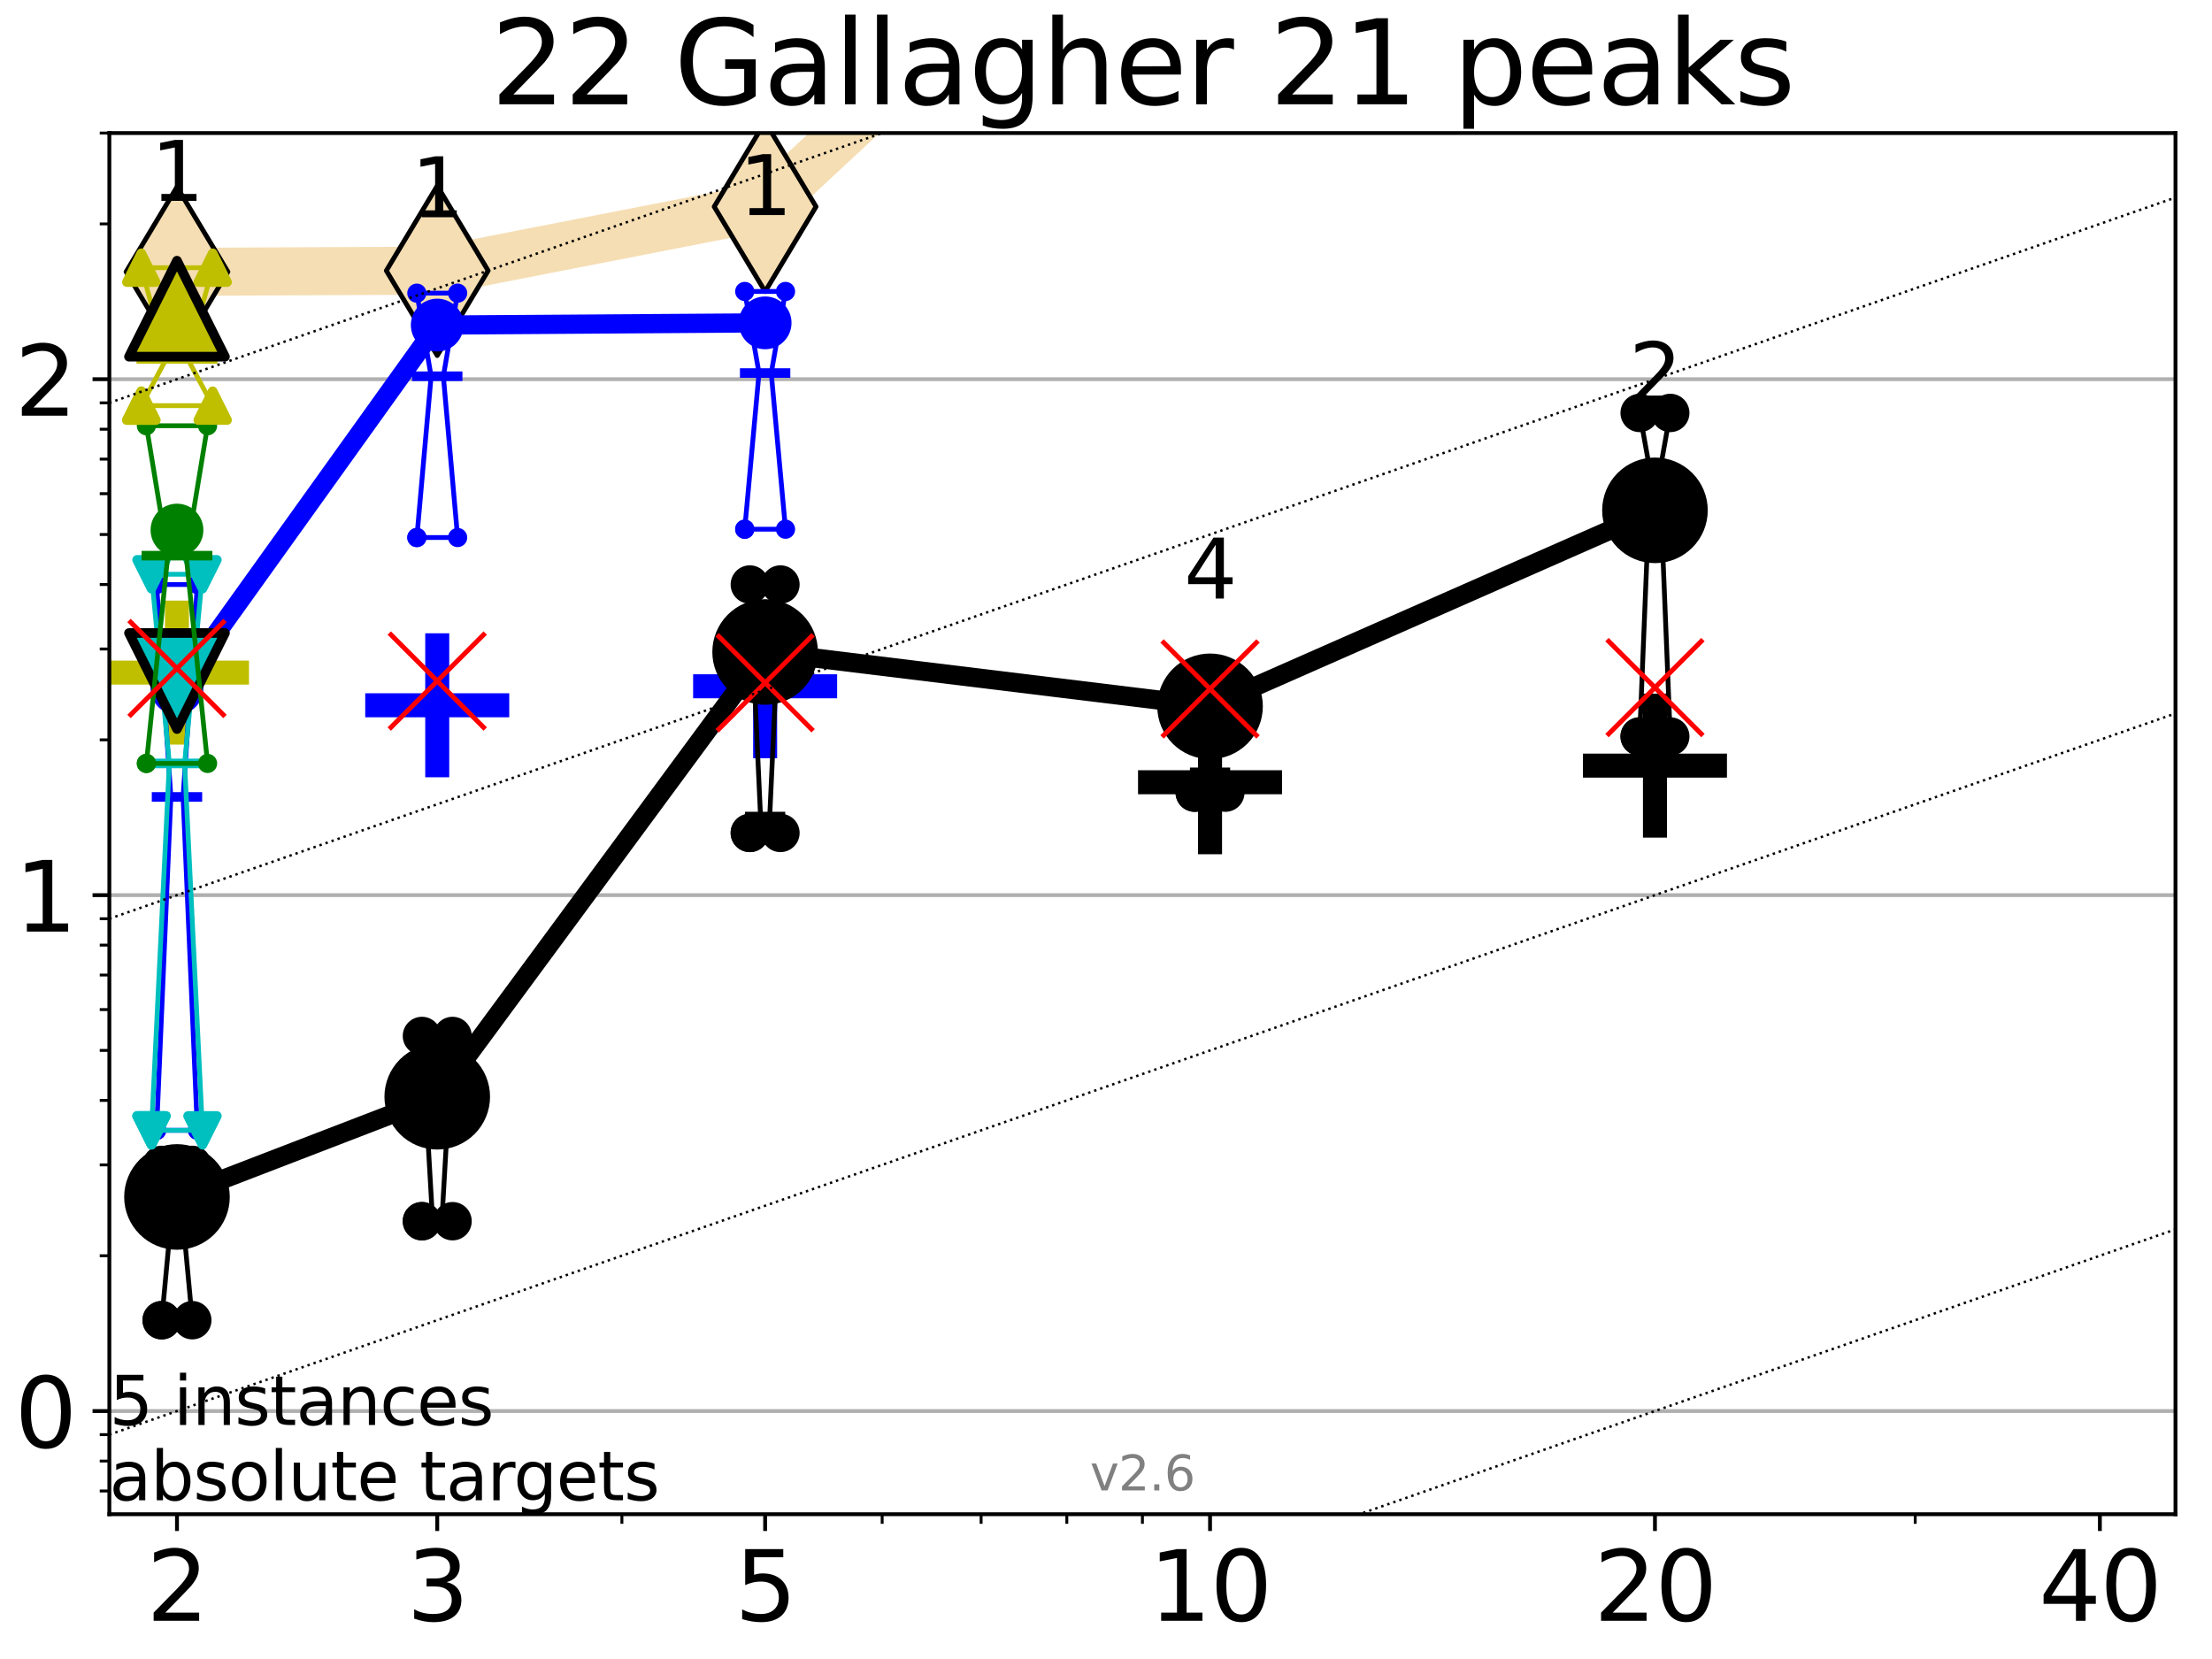 <?xml version="1.0" encoding="utf-8" standalone="no"?>
<!DOCTYPE svg PUBLIC "-//W3C//DTD SVG 1.1//EN"
  "http://www.w3.org/Graphics/SVG/1.1/DTD/svg11.dtd">
<svg xmlns:xlink="http://www.w3.org/1999/xlink" width="460.8pt" height="345.6pt" viewBox="0 0 460.8 345.6" xmlns="http://www.w3.org/2000/svg" version="1.1">
 <defs>
  <style type="text/css">*{stroke-linejoin: round; stroke-linecap: butt}</style>
 </defs>
 <g id="figure_1">
  <g id="patch_1">
   <path d="M 0 345.6 
L 460.8 345.6 
L 460.8 0 
L 0 0 
z
" style="fill: #ffffff"/>
  </g>
  <g id="axes_1">
   <g id="patch_2">
    <path d="M 22.78 315.44 
L 453.192 315.44 
L 453.192 27.72 
L 22.78 27.72 
z
" style="fill: #ffffff"/>
   </g>
   <g id="line2d_1">
    <path d="M 36.868 56.625 
L 91.085 56.385 
L 159.39 43.053 
L 206.72 -1 
" clip-path="url(#p453ae9f4a2)" style="fill: none; stroke: #f5deb3; stroke-width: 10; stroke-linecap: square"/>
    <defs>
     <path id="m32e74ed43b" d="M -0 17.678 
L 10.607 0 
L 0 -17.678 
L -10.607 -0 
z
" style="stroke: #000000; stroke-linejoin: miter"/>
    </defs>
    <g clip-path="url(#p453ae9f4a2)">
     <use xlink:href="#m32e74ed43b" x="36.868" y="56.625" style="fill: #f5deb3; stroke: #000000; stroke-linejoin: miter"/>
     <use xlink:href="#m32e74ed43b" x="91.085" y="56.385" style="fill: #f5deb3; stroke: #000000; stroke-linejoin: miter"/>
     <use xlink:href="#m32e74ed43b" x="159.39" y="43.053" style="fill: #f5deb3; stroke: #000000; stroke-linejoin: miter"/>
     <use xlink:href="#m32e74ed43b" x="206.72" y="-1" style="fill: #f5deb3; stroke: #000000; stroke-linejoin: miter"/>
    </g>
   </g>
   <g id="line2d_2">
    <defs>
     <path id="mc34b60b9a9" d="M -15 0 
L 15 0 
M 0 15 
L 0 -15 
" style="stroke: #0000ff; stroke-width: 5"/>
    </defs>
    <g clip-path="url(#p453ae9f4a2)">
     <use xlink:href="#mc34b60b9a9" x="159.39" y="142.963" style="fill: #0000ff; stroke: #0000ff; stroke-width: 5"/>
    </g>
   </g>
   <g id="line2d_3">
    <defs>
     <path id="mfd5e2cf601" d="M -15 0 
L 15 0 
M 0 15 
L 0 -15 
" style="stroke: #000000; stroke-width: 5"/>
    </defs>
    <g clip-path="url(#p453ae9f4a2)">
     <use xlink:href="#mfd5e2cf601" x="252.074" y="162.957" style="stroke: #000000; stroke-width: 5"/>
    </g>
   </g>
   <g id="line2d_4">
    <g clip-path="url(#p453ae9f4a2)">
     <use xlink:href="#mfd5e2cf601" x="344.758" y="159.493" style="stroke: #000000; stroke-width: 5"/>
    </g>
   </g>
   <g id="line2d_5">
    <defs>
     <path id="mee0a5b0c23" d="M -15 0 
L 15 0 
M 0 15 
L 0 -15 
" style="stroke: #bfbf00; stroke-width: 5"/>
    </defs>
    <g clip-path="url(#p453ae9f4a2)">
     <use xlink:href="#mee0a5b0c23" x="36.868" y="140.111" style="fill: #bfbf00; stroke: #bfbf00; stroke-width: 5"/>
    </g>
   </g>
   <g id="line2d_6">
    <g clip-path="url(#p453ae9f4a2)">
     <use xlink:href="#mc34b60b9a9" x="91.085" y="146.924" style="fill: #0000ff; stroke: #0000ff; stroke-width: 5"/>
    </g>
   </g>
   <g id="matplotlib.axis_1">
    <g id="xtick_1">
     <g id="line2d_7">
      <defs>
       <path id="m825c5413c7" d="M 0 0 
L 0 3.5 
" style="stroke: #000000; stroke-width: 0.8"/>
      </defs>
      <g>
       <use xlink:href="#m825c5413c7" x="36.868" y="315.44" style="stroke: #000000; stroke-width: 0.8"/>
      </g>
     </g>
     <g id="text_1">
      <!-- 2 -->
      <g transform="translate(30.506 337.637)scale(0.2 -0.2)">
       <defs>
        <path id="DejaVuSans-32" d="M 1228 531 
L 3431 531 
L 3431 0 
L 469 0 
L 469 531 
Q 828 903 1448 1529 
Q 2069 2156 2228 2338 
Q 2531 2678 2651 2914 
Q 2772 3150 2772 3378 
Q 2772 3750 2511 3984 
Q 2250 4219 1831 4219 
Q 1534 4219 1204 4116 
Q 875 4013 500 3803 
L 500 4441 
Q 881 4594 1212 4672 
Q 1544 4750 1819 4750 
Q 2544 4750 2975 4387 
Q 3406 4025 3406 3419 
Q 3406 3131 3298 2873 
Q 3191 2616 2906 2266 
Q 2828 2175 2409 1742 
Q 1991 1309 1228 531 
z
" transform="scale(0.016)"/>
       </defs>
       <use xlink:href="#DejaVuSans-32"/>
      </g>
     </g>
    </g>
    <g id="xtick_2">
     <g id="line2d_8">
      <g>
       <use xlink:href="#m825c5413c7" x="91.085" y="315.44" style="stroke: #000000; stroke-width: 0.8"/>
      </g>
     </g>
     <g id="text_2">
      <!-- 3 -->
      <g transform="translate(84.723 337.637)scale(0.2 -0.2)">
       <defs>
        <path id="DejaVuSans-33" d="M 2597 2516 
Q 3050 2419 3304 2112 
Q 3559 1806 3559 1356 
Q 3559 666 3084 287 
Q 2609 -91 1734 -91 
Q 1441 -91 1130 -33 
Q 819 25 488 141 
L 488 750 
Q 750 597 1062 519 
Q 1375 441 1716 441 
Q 2309 441 2620 675 
Q 2931 909 2931 1356 
Q 2931 1769 2642 2001 
Q 2353 2234 1838 2234 
L 1294 2234 
L 1294 2753 
L 1863 2753 
Q 2328 2753 2575 2939 
Q 2822 3125 2822 3475 
Q 2822 3834 2567 4026 
Q 2313 4219 1838 4219 
Q 1578 4219 1281 4162 
Q 984 4106 628 3988 
L 628 4550 
Q 988 4650 1302 4700 
Q 1616 4750 1894 4750 
Q 2613 4750 3031 4423 
Q 3450 4097 3450 3541 
Q 3450 3153 3228 2886 
Q 3006 2619 2597 2516 
z
" transform="scale(0.016)"/>
       </defs>
       <use xlink:href="#DejaVuSans-33"/>
      </g>
     </g>
    </g>
    <g id="xtick_3">
     <g id="line2d_9">
      <g>
       <use xlink:href="#m825c5413c7" x="159.39" y="315.44" style="stroke: #000000; stroke-width: 0.8"/>
      </g>
     </g>
     <g id="text_3">
      <!-- 5 -->
      <g transform="translate(153.028 337.637)scale(0.2 -0.2)">
       <defs>
        <path id="DejaVuSans-35" d="M 691 4666 
L 3169 4666 
L 3169 4134 
L 1269 4134 
L 1269 2991 
Q 1406 3038 1543 3061 
Q 1681 3084 1819 3084 
Q 2600 3084 3056 2656 
Q 3513 2228 3513 1497 
Q 3513 744 3044 326 
Q 2575 -91 1722 -91 
Q 1428 -91 1123 -41 
Q 819 9 494 109 
L 494 744 
Q 775 591 1075 516 
Q 1375 441 1709 441 
Q 2250 441 2565 725 
Q 2881 1009 2881 1497 
Q 2881 1984 2565 2268 
Q 2250 2553 1709 2553 
Q 1456 2553 1204 2497 
Q 953 2441 691 2322 
L 691 4666 
z
" transform="scale(0.016)"/>
       </defs>
       <use xlink:href="#DejaVuSans-35"/>
      </g>
     </g>
    </g>
    <g id="xtick_4">
     <g id="line2d_10">
      <g>
       <use xlink:href="#m825c5413c7" x="252.074" y="315.44" style="stroke: #000000; stroke-width: 0.8"/>
      </g>
     </g>
     <g id="text_4">
      <!-- 10 -->
      <g transform="translate(239.349 337.637)scale(0.2 -0.2)">
       <defs>
        <path id="DejaVuSans-31" d="M 794 531 
L 1825 531 
L 1825 4091 
L 703 3866 
L 703 4441 
L 1819 4666 
L 2450 4666 
L 2450 531 
L 3481 531 
L 3481 0 
L 794 0 
L 794 531 
z
" transform="scale(0.016)"/>
        <path id="DejaVuSans-30" d="M 2034 4250 
Q 1547 4250 1301 3770 
Q 1056 3291 1056 2328 
Q 1056 1369 1301 889 
Q 1547 409 2034 409 
Q 2525 409 2770 889 
Q 3016 1369 3016 2328 
Q 3016 3291 2770 3770 
Q 2525 4250 2034 4250 
z
M 2034 4750 
Q 2819 4750 3233 4129 
Q 3647 3509 3647 2328 
Q 3647 1150 3233 529 
Q 2819 -91 2034 -91 
Q 1250 -91 836 529 
Q 422 1150 422 2328 
Q 422 3509 836 4129 
Q 1250 4750 2034 4750 
z
" transform="scale(0.016)"/>
       </defs>
       <use xlink:href="#DejaVuSans-31"/>
       <use xlink:href="#DejaVuSans-30" x="63.623"/>
      </g>
     </g>
    </g>
    <g id="xtick_5">
     <g id="line2d_11">
      <g>
       <use xlink:href="#m825c5413c7" x="344.758" y="315.44" style="stroke: #000000; stroke-width: 0.8"/>
      </g>
     </g>
     <g id="text_5">
      <!-- 20 -->
      <g transform="translate(332.033 337.637)scale(0.2 -0.2)">
       <use xlink:href="#DejaVuSans-32"/>
       <use xlink:href="#DejaVuSans-30" x="63.623"/>
      </g>
     </g>
    </g>
    <g id="xtick_6">
     <g id="line2d_12">
      <g>
       <use xlink:href="#m825c5413c7" x="437.443" y="315.44" style="stroke: #000000; stroke-width: 0.8"/>
      </g>
     </g>
     <g id="text_6">
      <!-- 40 -->
      <g transform="translate(424.718 337.637)scale(0.2 -0.2)">
       <defs>
        <path id="DejaVuSans-34" d="M 2419 4116 
L 825 1625 
L 2419 1625 
L 2419 4116 
z
M 2253 4666 
L 3047 4666 
L 3047 1625 
L 3713 1625 
L 3713 1100 
L 3047 1100 
L 3047 0 
L 2419 0 
L 2419 1100 
L 313 1100 
L 313 1709 
L 2253 4666 
z
" transform="scale(0.016)"/>
       </defs>
       <use xlink:href="#DejaVuSans-34"/>
       <use xlink:href="#DejaVuSans-30" x="63.623"/>
      </g>
     </g>
    </g>
    <g id="xtick_7">
     <g id="line2d_13">
      <defs>
       <path id="mfbdf800068" d="M 0 0 
L 0 2 
" style="stroke: #000000; stroke-width: 0.6"/>
      </defs>
      <g>
       <use xlink:href="#mfbdf800068" x="129.552" y="315.44" style="stroke: #000000; stroke-width: 0.6"/>
      </g>
     </g>
    </g>
    <g id="xtick_8">
     <g id="line2d_14">
      <g>
       <use xlink:href="#mfbdf800068" x="183.769" y="315.44" style="stroke: #000000; stroke-width: 0.6"/>
      </g>
     </g>
    </g>
    <g id="xtick_9">
     <g id="line2d_15">
      <g>
       <use xlink:href="#mfbdf800068" x="204.381" y="315.44" style="stroke: #000000; stroke-width: 0.6"/>
      </g>
     </g>
    </g>
    <g id="xtick_10">
     <g id="line2d_16">
      <g>
       <use xlink:href="#mfbdf800068" x="222.237" y="315.44" style="stroke: #000000; stroke-width: 0.6"/>
      </g>
     </g>
    </g>
    <g id="xtick_11">
     <g id="line2d_17">
      <g>
       <use xlink:href="#mfbdf800068" x="237.986" y="315.44" style="stroke: #000000; stroke-width: 0.6"/>
      </g>
     </g>
    </g>
    <g id="xtick_12">
     <g id="line2d_18">
      <g>
       <use xlink:href="#mfbdf800068" x="398.975" y="315.44" style="stroke: #000000; stroke-width: 0.6"/>
      </g>
     </g>
    </g>
   </g>
   <g id="matplotlib.axis_2">
    <g id="ytick_1">
     <g id="line2d_19">
      <path d="M 22.78 293.945 
L 453.192 293.945 
" clip-path="url(#p453ae9f4a2)" style="fill: none; stroke: #b0b0b0; stroke-width: 0.8; stroke-linecap: square"/>
     </g>
     <g id="line2d_20">
      <defs>
       <path id="m51e5202620" d="M 0 0 
L -3.5 0 
" style="stroke: #000000; stroke-width: 0.8"/>
      </defs>
      <g>
       <use xlink:href="#m51e5202620" x="22.78" y="293.945" style="stroke: #000000; stroke-width: 0.8"/>
      </g>
     </g>
     <g id="text_7">
      <!-- 0 -->
      <g transform="translate(3.055 301.544)scale(0.2 -0.2)">
       <use xlink:href="#DejaVuSans-30"/>
      </g>
     </g>
    </g>
    <g id="ytick_2">
     <g id="line2d_21">
      <path d="M 22.78 186.472 
L 453.192 186.472 
" clip-path="url(#p453ae9f4a2)" style="fill: none; stroke: #b0b0b0; stroke-width: 0.8; stroke-linecap: square"/>
     </g>
     <g id="line2d_22">
      <g>
       <use xlink:href="#m51e5202620" x="22.78" y="186.472" style="stroke: #000000; stroke-width: 0.8"/>
      </g>
     </g>
     <g id="text_8">
      <!-- 1 -->
      <g transform="translate(3.055 194.07)scale(0.2 -0.2)">
       <use xlink:href="#DejaVuSans-31"/>
      </g>
     </g>
    </g>
    <g id="ytick_3">
     <g id="line2d_23">
      <path d="M 22.78 78.998 
L 453.192 78.998 
" clip-path="url(#p453ae9f4a2)" style="fill: none; stroke: #b0b0b0; stroke-width: 0.8; stroke-linecap: square"/>
     </g>
     <g id="line2d_24">
      <g>
       <use xlink:href="#m51e5202620" x="22.78" y="78.998" style="stroke: #000000; stroke-width: 0.8"/>
      </g>
     </g>
     <g id="text_9">
      <!-- 2 -->
      <g transform="translate(3.055 86.596)scale(0.2 -0.2)">
       <use xlink:href="#DejaVuSans-32"/>
      </g>
     </g>
    </g>
    <g id="ytick_4">
     <g id="line2d_25">
      <defs>
       <path id="m6b2d33b6cc" d="M 0 0 
L -2 0 
" style="stroke: #000000; stroke-width: 0.6"/>
      </defs>
      <g>
       <use xlink:href="#m6b2d33b6cc" x="22.78" y="310.593" style="stroke: #000000; stroke-width: 0.6"/>
      </g>
     </g>
    </g>
    <g id="ytick_5">
     <g id="line2d_26">
      <g>
       <use xlink:href="#m6b2d33b6cc" x="22.78" y="304.361" style="stroke: #000000; stroke-width: 0.6"/>
      </g>
     </g>
    </g>
    <g id="ytick_6">
     <g id="line2d_27">
      <g>
       <use xlink:href="#m6b2d33b6cc" x="22.78" y="298.863" style="stroke: #000000; stroke-width: 0.6"/>
      </g>
     </g>
    </g>
    <g id="ytick_7">
     <g id="line2d_28">
      <g>
       <use xlink:href="#m6b2d33b6cc" x="22.78" y="261.592" style="stroke: #000000; stroke-width: 0.6"/>
      </g>
     </g>
    </g>
    <g id="ytick_8">
     <g id="line2d_29">
      <g>
       <use xlink:href="#m6b2d33b6cc" x="22.78" y="242.667" style="stroke: #000000; stroke-width: 0.6"/>
      </g>
     </g>
    </g>
    <g id="ytick_9">
     <g id="line2d_30">
      <g>
       <use xlink:href="#m6b2d33b6cc" x="22.78" y="229.24" style="stroke: #000000; stroke-width: 0.6"/>
      </g>
     </g>
    </g>
    <g id="ytick_10">
     <g id="line2d_31">
      <g>
       <use xlink:href="#m6b2d33b6cc" x="22.78" y="218.824" style="stroke: #000000; stroke-width: 0.6"/>
      </g>
     </g>
    </g>
    <g id="ytick_11">
     <g id="line2d_32">
      <g>
       <use xlink:href="#m6b2d33b6cc" x="22.78" y="210.315" style="stroke: #000000; stroke-width: 0.6"/>
      </g>
     </g>
    </g>
    <g id="ytick_12">
     <g id="line2d_33">
      <g>
       <use xlink:href="#m6b2d33b6cc" x="22.78" y="203.12" style="stroke: #000000; stroke-width: 0.6"/>
      </g>
     </g>
    </g>
    <g id="ytick_13">
     <g id="line2d_34">
      <g>
       <use xlink:href="#m6b2d33b6cc" x="22.78" y="196.887" style="stroke: #000000; stroke-width: 0.6"/>
      </g>
     </g>
    </g>
    <g id="ytick_14">
     <g id="line2d_35">
      <g>
       <use xlink:href="#m6b2d33b6cc" x="22.78" y="191.389" style="stroke: #000000; stroke-width: 0.6"/>
      </g>
     </g>
    </g>
    <g id="ytick_15">
     <g id="line2d_36">
      <g>
       <use xlink:href="#m6b2d33b6cc" x="22.78" y="154.119" style="stroke: #000000; stroke-width: 0.6"/>
      </g>
     </g>
    </g>
    <g id="ytick_16">
     <g id="line2d_37">
      <g>
       <use xlink:href="#m6b2d33b6cc" x="22.78" y="135.194" style="stroke: #000000; stroke-width: 0.6"/>
      </g>
     </g>
    </g>
    <g id="ytick_17">
     <g id="line2d_38">
      <g>
       <use xlink:href="#m6b2d33b6cc" x="22.78" y="121.766" style="stroke: #000000; stroke-width: 0.6"/>
      </g>
     </g>
    </g>
    <g id="ytick_18">
     <g id="line2d_39">
      <g>
       <use xlink:href="#m6b2d33b6cc" x="22.78" y="111.351" style="stroke: #000000; stroke-width: 0.6"/>
      </g>
     </g>
    </g>
    <g id="ytick_19">
     <g id="line2d_40">
      <g>
       <use xlink:href="#m6b2d33b6cc" x="22.78" y="102.841" style="stroke: #000000; stroke-width: 0.6"/>
      </g>
     </g>
    </g>
    <g id="ytick_20">
     <g id="line2d_41">
      <g>
       <use xlink:href="#m6b2d33b6cc" x="22.78" y="95.646" style="stroke: #000000; stroke-width: 0.6"/>
      </g>
     </g>
    </g>
    <g id="ytick_21">
     <g id="line2d_42">
      <g>
       <use xlink:href="#m6b2d33b6cc" x="22.78" y="89.413" style="stroke: #000000; stroke-width: 0.6"/>
      </g>
     </g>
    </g>
    <g id="ytick_22">
     <g id="line2d_43">
      <g>
       <use xlink:href="#m6b2d33b6cc" x="22.78" y="83.916" style="stroke: #000000; stroke-width: 0.6"/>
      </g>
     </g>
    </g>
    <g id="ytick_23">
     <g id="line2d_44">
      <g>
       <use xlink:href="#m6b2d33b6cc" x="22.78" y="46.645" style="stroke: #000000; stroke-width: 0.6"/>
      </g>
     </g>
    </g>
    <g id="ytick_24">
     <g id="line2d_45">
      <g>
       <use xlink:href="#m6b2d33b6cc" x="22.78" y="27.72" style="stroke: #000000; stroke-width: 0.6"/>
      </g>
     </g>
    </g>
   </g>
   <g id="line2d_46">
    <path d="M 33.682 275.02 
L 35.912 251.177 
L 33.682 242.667 
L 40.054 242.667 
L 37.824 251.177 
L 40.054 275.02 
L 33.682 275.02 
" clip-path="url(#p453ae9f4a2)" style="fill: none; stroke: #000000; stroke-linecap: square"/>
   </g>
   <g id="line2d_47">
    <path d="M 33.682 275.02 
L 40.054 275.02 
L 40.054 242.667 
L 33.682 242.667 
L 33.682 275.02 
" clip-path="url(#p453ae9f4a2)" style="fill: none"/>
    <defs>
     <path id="m265dee4881" d="M 0 3 
C 0.796 3 1.559 2.684 2.121 2.121 
C 2.684 1.559 3 0.796 3 0 
C 3 -0.796 2.684 -1.559 2.121 -2.121 
C 1.559 -2.684 0.796 -3 0 -3 
C -0.796 -3 -1.559 -2.684 -2.121 -2.121 
C -2.684 -1.559 -3 -0.796 -3 0 
C -3 0.796 -2.684 1.559 -2.121 2.121 
C -1.559 2.684 -0.796 3 0 3 
z
" style="stroke: #000000; stroke-width: 2"/>
    </defs>
    <g clip-path="url(#p453ae9f4a2)">
     <use xlink:href="#m265dee4881" x="33.682" y="275.02" style="stroke: #000000; stroke-width: 2"/>
     <use xlink:href="#m265dee4881" x="40.054" y="275.02" style="stroke: #000000; stroke-width: 2"/>
     <use xlink:href="#m265dee4881" x="40.054" y="242.667" style="stroke: #000000; stroke-width: 2"/>
     <use xlink:href="#m265dee4881" x="33.682" y="242.667" style="stroke: #000000; stroke-width: 2"/>
     <use xlink:href="#m265dee4881" x="33.682" y="275.02" style="stroke: #000000; stroke-width: 2"/>
    </g>
   </g>
   <g id="line2d_48">
    <path d="M 33.682 251.177 
L 40.054 251.177 
" clip-path="url(#p453ae9f4a2)" style="fill: none; stroke: #000000; stroke-width: 2; stroke-linecap: square"/>
   </g>
   <g id="line2d_49">
    <path d="M 87.899 254.397 
L 90.129 254.397 
L 87.899 215.812 
L 94.271 215.812 
L 92.041 254.397 
L 94.271 254.397 
L 87.899 254.397 
" clip-path="url(#p453ae9f4a2)" style="fill: none; stroke: #000000; stroke-linecap: square"/>
   </g>
   <g id="line2d_50">
    <path d="M 87.899 254.397 
L 94.271 254.397 
L 94.271 215.812 
L 87.899 215.812 
L 87.899 254.397 
" clip-path="url(#p453ae9f4a2)" style="fill: none"/>
    <g clip-path="url(#p453ae9f4a2)">
     <use xlink:href="#m265dee4881" x="87.899" y="254.397" style="stroke: #000000; stroke-width: 2"/>
     <use xlink:href="#m265dee4881" x="94.271" y="254.397" style="stroke: #000000; stroke-width: 2"/>
     <use xlink:href="#m265dee4881" x="94.271" y="215.812" style="stroke: #000000; stroke-width: 2"/>
     <use xlink:href="#m265dee4881" x="87.899" y="215.812" style="stroke: #000000; stroke-width: 2"/>
     <use xlink:href="#m265dee4881" x="87.899" y="254.397" style="stroke: #000000; stroke-width: 2"/>
    </g>
   </g>
   <g id="line2d_51">
    <path d="M 87.899 254.397 
L 94.271 254.397 
" clip-path="url(#p453ae9f4a2)" style="fill: none; stroke: #000000; stroke-width: 2; stroke-linecap: square"/>
   </g>
   <g id="line2d_52">
    <path d="M 156.204 173.513 
L 158.434 170.105 
L 156.204 121.766 
L 162.576 121.766 
L 160.346 170.105 
L 162.576 173.513 
L 156.204 173.513 
" clip-path="url(#p453ae9f4a2)" style="fill: none; stroke: #000000; stroke-linecap: square"/>
   </g>
   <g id="line2d_53">
    <path d="M 156.204 173.513 
L 162.576 173.513 
L 162.576 121.766 
L 156.204 121.766 
L 156.204 173.513 
" clip-path="url(#p453ae9f4a2)" style="fill: none"/>
    <g clip-path="url(#p453ae9f4a2)">
     <use xlink:href="#m265dee4881" x="156.204" y="173.513" style="stroke: #000000; stroke-width: 2"/>
     <use xlink:href="#m265dee4881" x="162.576" y="173.513" style="stroke: #000000; stroke-width: 2"/>
     <use xlink:href="#m265dee4881" x="162.576" y="121.766" style="stroke: #000000; stroke-width: 2"/>
     <use xlink:href="#m265dee4881" x="156.204" y="121.766" style="stroke: #000000; stroke-width: 2"/>
     <use xlink:href="#m265dee4881" x="156.204" y="173.513" style="stroke: #000000; stroke-width: 2"/>
    </g>
   </g>
   <g id="line2d_54">
    <path d="M 156.204 170.105 
L 162.576 170.105 
" clip-path="url(#p453ae9f4a2)" style="fill: none; stroke: #000000; stroke-width: 2; stroke-linecap: square"/>
   </g>
   <g id="line2d_55">
    <path d="M 248.888 165.121 
L 251.118 160.888 
L 248.888 148.414 
L 255.26 148.414 
L 253.03 160.888 
L 255.26 165.121 
L 248.888 165.121 
" clip-path="url(#p453ae9f4a2)" style="fill: none; stroke: #000000; stroke-linecap: square"/>
   </g>
   <g id="line2d_56">
    <path d="M 248.888 165.121 
L 255.26 165.121 
L 255.26 148.414 
L 248.888 148.414 
L 248.888 165.121 
" clip-path="url(#p453ae9f4a2)" style="fill: none"/>
    <g clip-path="url(#p453ae9f4a2)">
     <use xlink:href="#m265dee4881" x="248.888" y="165.121" style="stroke: #000000; stroke-width: 2"/>
     <use xlink:href="#m265dee4881" x="255.26" y="165.121" style="stroke: #000000; stroke-width: 2"/>
     <use xlink:href="#m265dee4881" x="255.26" y="148.414" style="stroke: #000000; stroke-width: 2"/>
     <use xlink:href="#m265dee4881" x="248.888" y="148.414" style="stroke: #000000; stroke-width: 2"/>
     <use xlink:href="#m265dee4881" x="248.888" y="165.121" style="stroke: #000000; stroke-width: 2"/>
    </g>
   </g>
   <g id="line2d_57">
    <path d="M 248.888 160.888 
L 255.26 160.888 
" clip-path="url(#p453ae9f4a2)" style="fill: none; stroke: #000000; stroke-width: 2; stroke-linecap: square"/>
   </g>
   <g id="line2d_58">
    <path d="M 341.572 153.424 
L 343.803 98.498 
L 341.572 86.024 
L 347.945 86.024 
L 345.714 98.498 
L 347.945 153.424 
L 341.572 153.424 
" clip-path="url(#p453ae9f4a2)" style="fill: none; stroke: #000000; stroke-linecap: square"/>
   </g>
   <g id="line2d_59">
    <path d="M 341.572 153.424 
L 347.945 153.424 
L 347.945 86.024 
L 341.572 86.024 
L 341.572 153.424 
" clip-path="url(#p453ae9f4a2)" style="fill: none"/>
    <g clip-path="url(#p453ae9f4a2)">
     <use xlink:href="#m265dee4881" x="341.572" y="153.424" style="stroke: #000000; stroke-width: 2"/>
     <use xlink:href="#m265dee4881" x="347.945" y="153.424" style="stroke: #000000; stroke-width: 2"/>
     <use xlink:href="#m265dee4881" x="347.945" y="86.024" style="stroke: #000000; stroke-width: 2"/>
     <use xlink:href="#m265dee4881" x="341.572" y="86.024" style="stroke: #000000; stroke-width: 2"/>
     <use xlink:href="#m265dee4881" x="341.572" y="153.424" style="stroke: #000000; stroke-width: 2"/>
    </g>
   </g>
   <g id="line2d_60">
    <path d="M 341.572 98.498 
L 347.945 98.498 
" clip-path="url(#p453ae9f4a2)" style="fill: none; stroke: #000000; stroke-width: 2; stroke-linecap: square"/>
   </g>
   <g id="line2d_61">
    <path d="M 36.868 249.347 
L 91.085 228.468 
" clip-path="url(#p453ae9f4a2)" style="fill: none; stroke: #000000; stroke-width: 4; stroke-linecap: square"/>
   </g>
   <g id="line2d_62">
    <path d="M 91.085 228.468 
L 159.39 135.82 
" clip-path="url(#p453ae9f4a2)" style="fill: none; stroke: #000000; stroke-width: 4; stroke-linecap: square"/>
   </g>
   <g id="line2d_63">
    <path d="M 159.39 135.82 
L 252.074 147.141 
" clip-path="url(#p453ae9f4a2)" style="fill: none; stroke: #000000; stroke-width: 4; stroke-linecap: square"/>
   </g>
   <g id="line2d_64">
    <path d="M 252.074 147.141 
L 344.758 106.312 
" clip-path="url(#p453ae9f4a2)" style="fill: none; stroke: #000000; stroke-width: 4; stroke-linecap: square"/>
   </g>
   <g id="line2d_65">
    <path d="M 36.868 249.347 
L 91.085 228.468 
L 159.39 135.82 
L 252.074 147.141 
L 344.758 106.312 
" clip-path="url(#p453ae9f4a2)" style="fill: none"/>
    <defs>
     <path id="mab39e46070" d="M 0 10 
C 2.652 10 5.196 8.946 7.071 7.071 
C 8.946 5.196 10 2.652 10 0 
C 10 -2.652 8.946 -5.196 7.071 -7.071 
C 5.196 -8.946 2.652 -10 0 -10 
C -2.652 -10 -5.196 -8.946 -7.071 -7.071 
C -8.946 -5.196 -10 -2.652 -10 0 
C -10 2.652 -8.946 5.196 -7.071 7.071 
C -5.196 8.946 -2.652 10 0 10 
z
" style="stroke: #000000; stroke-width: 2"/>
    </defs>
    <g clip-path="url(#p453ae9f4a2)">
     <use xlink:href="#mab39e46070" x="36.868" y="249.347" style="stroke: #000000; stroke-width: 2"/>
     <use xlink:href="#mab39e46070" x="91.085" y="228.468" style="stroke: #000000; stroke-width: 2"/>
     <use xlink:href="#mab39e46070" x="159.39" y="135.82" style="stroke: #000000; stroke-width: 2"/>
     <use xlink:href="#mab39e46070" x="252.074" y="147.141" style="stroke: #000000; stroke-width: 2"/>
     <use xlink:href="#mab39e46070" x="344.758" y="106.312" style="stroke: #000000; stroke-width: 2"/>
    </g>
   </g>
   <g id="line2d_66">
    <path d="M 32.62 235.472 
L 35.594 166.016 
L 32.62 121.766 
L 41.116 121.766 
L 38.143 166.016 
L 41.116 235.472 
L 32.62 235.472 
" clip-path="url(#p453ae9f4a2)" style="fill: none; stroke: #0000ff; stroke-linecap: square"/>
   </g>
   <g id="line2d_67">
    <path d="M 32.62 235.472 
L 41.116 235.472 
L 41.116 121.766 
L 32.62 121.766 
L 32.62 235.472 
" clip-path="url(#p453ae9f4a2)" style="fill: none"/>
    <defs>
     <path id="mfc24bf3d5f" d="M 0 1.5 
C 0.398 1.5 0.779 1.342 1.061 1.061 
C 1.342 0.779 1.5 0.398 1.5 0 
C 1.5 -0.398 1.342 -0.779 1.061 -1.061 
C 0.779 -1.342 0.398 -1.5 0 -1.5 
C -0.398 -1.5 -0.779 -1.342 -1.061 -1.061 
C -1.342 -0.779 -1.5 -0.398 -1.5 0 
C -1.5 0.398 -1.342 0.779 -1.061 1.061 
C -0.779 1.342 -0.398 1.5 0 1.5 
z
" style="stroke: #0000ff"/>
    </defs>
    <g clip-path="url(#p453ae9f4a2)">
     <use xlink:href="#mfc24bf3d5f" x="32.62" y="235.472" style="fill: #0000ff; stroke: #0000ff"/>
     <use xlink:href="#mfc24bf3d5f" x="41.116" y="235.472" style="fill: #0000ff; stroke: #0000ff"/>
     <use xlink:href="#mfc24bf3d5f" x="41.116" y="121.766" style="fill: #0000ff; stroke: #0000ff"/>
     <use xlink:href="#mfc24bf3d5f" x="32.62" y="121.766" style="fill: #0000ff; stroke: #0000ff"/>
     <use xlink:href="#mfc24bf3d5f" x="32.62" y="235.472" style="fill: #0000ff; stroke: #0000ff"/>
    </g>
   </g>
   <g id="line2d_68">
    <path d="M 32.62 166.016 
L 41.116 166.016 
" clip-path="url(#p453ae9f4a2)" style="fill: none; stroke: #0000ff; stroke-width: 2; stroke-linecap: square"/>
   </g>
   <g id="line2d_69">
    <path d="M 86.837 111.977 
L 89.811 78.38 
L 86.837 61.069 
L 95.333 61.069 
L 92.359 78.38 
L 95.333 111.977 
L 86.837 111.977 
" clip-path="url(#p453ae9f4a2)" style="fill: none; stroke: #0000ff; stroke-linecap: square"/>
   </g>
   <g id="line2d_70">
    <path d="M 86.837 111.977 
L 95.333 111.977 
L 95.333 61.069 
L 86.837 61.069 
L 86.837 111.977 
" clip-path="url(#p453ae9f4a2)" style="fill: none"/>
    <g clip-path="url(#p453ae9f4a2)">
     <use xlink:href="#mfc24bf3d5f" x="86.837" y="111.977" style="fill: #0000ff; stroke: #0000ff"/>
     <use xlink:href="#mfc24bf3d5f" x="95.333" y="111.977" style="fill: #0000ff; stroke: #0000ff"/>
     <use xlink:href="#mfc24bf3d5f" x="95.333" y="61.069" style="fill: #0000ff; stroke: #0000ff"/>
     <use xlink:href="#mfc24bf3d5f" x="86.837" y="61.069" style="fill: #0000ff; stroke: #0000ff"/>
     <use xlink:href="#mfc24bf3d5f" x="86.837" y="111.977" style="fill: #0000ff; stroke: #0000ff"/>
    </g>
   </g>
   <g id="line2d_71">
    <path d="M 86.837 78.38 
L 95.333 78.38 
" clip-path="url(#p453ae9f4a2)" style="fill: none; stroke: #0000ff; stroke-width: 2; stroke-linecap: square"/>
   </g>
   <g id="line2d_72">
    <path d="M 155.142 110.244 
L 158.116 77.709 
L 155.142 60.715 
L 163.638 60.715 
L 160.665 77.709 
L 163.638 110.244 
L 155.142 110.244 
" clip-path="url(#p453ae9f4a2)" style="fill: none; stroke: #0000ff; stroke-linecap: square"/>
   </g>
   <g id="line2d_73">
    <path d="M 155.142 110.244 
L 163.638 110.244 
L 163.638 60.715 
L 155.142 60.715 
L 155.142 110.244 
" clip-path="url(#p453ae9f4a2)" style="fill: none"/>
    <g clip-path="url(#p453ae9f4a2)">
     <use xlink:href="#mfc24bf3d5f" x="155.142" y="110.244" style="fill: #0000ff; stroke: #0000ff"/>
     <use xlink:href="#mfc24bf3d5f" x="163.638" y="110.244" style="fill: #0000ff; stroke: #0000ff"/>
     <use xlink:href="#mfc24bf3d5f" x="163.638" y="60.715" style="fill: #0000ff; stroke: #0000ff"/>
     <use xlink:href="#mfc24bf3d5f" x="155.142" y="60.715" style="fill: #0000ff; stroke: #0000ff"/>
     <use xlink:href="#mfc24bf3d5f" x="155.142" y="110.244" style="fill: #0000ff; stroke: #0000ff"/>
    </g>
   </g>
   <g id="line2d_74">
    <path d="M 155.142 77.709 
L 163.638 77.709 
" clip-path="url(#p453ae9f4a2)" style="fill: none; stroke: #0000ff; stroke-width: 2; stroke-linecap: square"/>
   </g>
   <g id="line2d_75">
    <path d="M 36.868 143.393 
L 91.085 67.719 
" clip-path="url(#p453ae9f4a2)" style="fill: none; stroke: #0000ff; stroke-width: 4; stroke-linecap: square"/>
   </g>
   <g id="line2d_76">
    <path d="M 91.085 67.719 
L 159.39 67.257 
" clip-path="url(#p453ae9f4a2)" style="fill: none; stroke: #0000ff; stroke-width: 4; stroke-linecap: square"/>
   </g>
   <g id="line2d_77">
    <path d="M 36.868 143.393 
L 91.085 67.719 
L 159.39 67.257 
" clip-path="url(#p453ae9f4a2)" style="fill: none"/>
    <defs>
     <path id="m065d05e85b" d="M 0 5 
C 1.326 5 2.598 4.473 3.536 3.536 
C 4.473 2.598 5 1.326 5 0 
C 5 -1.326 4.473 -2.598 3.536 -3.536 
C 2.598 -4.473 1.326 -5 0 -5 
C -1.326 -5 -2.598 -4.473 -3.536 -3.536 
C -4.473 -2.598 -5 -1.326 -5 0 
C -5 1.326 -4.473 2.598 -3.536 3.536 
C -2.598 4.473 -1.326 5 0 5 
z
" style="stroke: #0000ff"/>
    </defs>
    <g clip-path="url(#p453ae9f4a2)">
     <use xlink:href="#m065d05e85b" x="36.868" y="143.393" style="fill: #0000ff; stroke: #0000ff"/>
     <use xlink:href="#m065d05e85b" x="91.085" y="67.719" style="fill: #0000ff; stroke: #0000ff"/>
     <use xlink:href="#m065d05e85b" x="159.39" y="67.257" style="fill: #0000ff; stroke: #0000ff"/>
    </g>
   </g>
   <g id="line2d_78">
    <path d="M 31.558 235.472 
L 35.275 159.037 
L 31.558 119.628 
L 42.178 119.628 
L 38.461 159.037 
L 42.178 235.472 
L 31.558 235.472 
" clip-path="url(#p453ae9f4a2)" style="fill: none; stroke: #00bfbf; stroke-linecap: square"/>
   </g>
   <g id="line2d_79">
    <path d="M 31.558 235.472 
L 42.178 235.472 
L 42.178 119.628 
L 31.558 119.628 
L 31.558 235.472 
" clip-path="url(#p453ae9f4a2)" style="fill: none"/>
    <defs>
     <path id="m3022af78a3" d="M -0 3 
L 3 -3 
L -3 -3 
z
" style="stroke: #00bfbf; stroke-width: 2; stroke-linejoin: miter"/>
    </defs>
    <g clip-path="url(#p453ae9f4a2)">
     <use xlink:href="#m3022af78a3" x="31.558" y="235.472" style="fill: #00bfbf; stroke: #00bfbf; stroke-width: 2; stroke-linejoin: miter"/>
     <use xlink:href="#m3022af78a3" x="42.178" y="235.472" style="fill: #00bfbf; stroke: #00bfbf; stroke-width: 2; stroke-linejoin: miter"/>
     <use xlink:href="#m3022af78a3" x="42.178" y="119.628" style="fill: #00bfbf; stroke: #00bfbf; stroke-width: 2; stroke-linejoin: miter"/>
     <use xlink:href="#m3022af78a3" x="31.558" y="119.628" style="fill: #00bfbf; stroke: #00bfbf; stroke-width: 2; stroke-linejoin: miter"/>
     <use xlink:href="#m3022af78a3" x="31.558" y="235.472" style="fill: #00bfbf; stroke: #00bfbf; stroke-width: 2; stroke-linejoin: miter"/>
    </g>
   </g>
   <g id="line2d_80">
    <path d="M 31.558 159.037 
L 42.178 159.037 
" clip-path="url(#p453ae9f4a2)" style="fill: none; stroke: #00bfbf; stroke-width: 2; stroke-linecap: square"/>
   </g>
   <g id="line2d_81">
    <path d="M 36.868 141.873 
" clip-path="url(#p453ae9f4a2)" style="fill: none"/>
    <defs>
     <path id="m9ed121866b" d="M -0 10 
L 10 -10 
L -10 -10 
z
" style="stroke: #000000; stroke-width: 2; stroke-linejoin: miter"/>
    </defs>
    <g clip-path="url(#p453ae9f4a2)">
     <use xlink:href="#m9ed121866b" x="36.868" y="141.873" style="fill: #00bfbf; stroke: #000000; stroke-width: 2; stroke-linejoin: miter"/>
    </g>
   </g>
   <g id="line2d_82">
    <path d="M 30.496 159.037 
L 34.957 115.753 
L 30.496 88.69 
L 43.24 88.69 
L 38.78 115.753 
L 43.24 159.037 
L 30.496 159.037 
" clip-path="url(#p453ae9f4a2)" style="fill: none; stroke: #008000; stroke-linecap: square"/>
   </g>
   <g id="line2d_83">
    <path d="M 30.496 159.037 
L 43.24 159.037 
L 43.24 88.69 
L 30.496 88.69 
L 30.496 159.037 
" clip-path="url(#p453ae9f4a2)" style="fill: none"/>
    <defs>
     <path id="m8a1baaccc9" d="M 0 1.5 
C 0.398 1.5 0.779 1.342 1.061 1.061 
C 1.342 0.779 1.5 0.398 1.5 0 
C 1.5 -0.398 1.342 -0.779 1.061 -1.061 
C 0.779 -1.342 0.398 -1.5 0 -1.5 
C -0.398 -1.5 -0.779 -1.342 -1.061 -1.061 
C -1.342 -0.779 -1.5 -0.398 -1.5 0 
C -1.5 0.398 -1.342 0.779 -1.061 1.061 
C -0.779 1.342 -0.398 1.5 0 1.5 
z
" style="stroke: #008000"/>
    </defs>
    <g clip-path="url(#p453ae9f4a2)">
     <use xlink:href="#m8a1baaccc9" x="30.496" y="159.037" style="fill: #008000; stroke: #008000"/>
     <use xlink:href="#m8a1baaccc9" x="43.24" y="159.037" style="fill: #008000; stroke: #008000"/>
     <use xlink:href="#m8a1baaccc9" x="43.24" y="88.69" style="fill: #008000; stroke: #008000"/>
     <use xlink:href="#m8a1baaccc9" x="30.496" y="88.69" style="fill: #008000; stroke: #008000"/>
     <use xlink:href="#m8a1baaccc9" x="30.496" y="159.037" style="fill: #008000; stroke: #008000"/>
    </g>
   </g>
   <g id="line2d_84">
    <path d="M 30.496 115.753 
L 43.24 115.753 
" clip-path="url(#p453ae9f4a2)" style="fill: none; stroke: #008000; stroke-width: 2; stroke-linecap: square"/>
   </g>
   <g id="line2d_85">
    <path d="M 36.868 110.426 
" clip-path="url(#p453ae9f4a2)" style="fill: none"/>
    <defs>
     <path id="m29cc72b775" d="M 0 5 
C 1.326 5 2.598 4.473 3.536 3.536 
C 4.473 2.598 5 1.326 5 0 
C 5 -1.326 4.473 -2.598 3.536 -3.536 
C 2.598 -4.473 1.326 -5 0 -5 
C -1.326 -5 -2.598 -4.473 -3.536 -3.536 
C -4.473 -2.598 -5 -1.326 -5 0 
C -5 1.326 -4.473 2.598 -3.536 3.536 
C -2.598 4.473 -1.326 5 0 5 
z
" style="stroke: #008000"/>
    </defs>
    <g clip-path="url(#p453ae9f4a2)">
     <use xlink:href="#m29cc72b775" x="36.868" y="110.426" style="fill: #008000; stroke: #008000"/>
    </g>
   </g>
   <g id="line2d_86">
    <path d="M 29.434 84.503 
L 34.638 74.762 
L 29.434 55.766 
L 44.303 55.766 
L 39.099 74.762 
L 44.303 84.503 
L 29.434 84.503 
" clip-path="url(#p453ae9f4a2)" style="fill: none; stroke: #bfbf00; stroke-linecap: square"/>
   </g>
   <g id="line2d_87">
    <path d="M 29.434 84.503 
L 44.303 84.503 
L 44.303 55.766 
L 29.434 55.766 
L 29.434 84.503 
" clip-path="url(#p453ae9f4a2)" style="fill: none"/>
    <defs>
     <path id="m9e28af7fa1" d="M 0 -3 
L -3 3 
L 3 3 
z
" style="stroke: #bfbf00; stroke-width: 2; stroke-linejoin: miter"/>
    </defs>
    <g clip-path="url(#p453ae9f4a2)">
     <use xlink:href="#m9e28af7fa1" x="29.434" y="84.503" style="fill: #bfbf00; stroke: #bfbf00; stroke-width: 2; stroke-linejoin: miter"/>
     <use xlink:href="#m9e28af7fa1" x="44.303" y="84.503" style="fill: #bfbf00; stroke: #bfbf00; stroke-width: 2; stroke-linejoin: miter"/>
     <use xlink:href="#m9e28af7fa1" x="44.303" y="55.766" style="fill: #bfbf00; stroke: #bfbf00; stroke-width: 2; stroke-linejoin: miter"/>
     <use xlink:href="#m9e28af7fa1" x="29.434" y="55.766" style="fill: #bfbf00; stroke: #bfbf00; stroke-width: 2; stroke-linejoin: miter"/>
     <use xlink:href="#m9e28af7fa1" x="29.434" y="84.503" style="fill: #bfbf00; stroke: #bfbf00; stroke-width: 2; stroke-linejoin: miter"/>
    </g>
   </g>
   <g id="line2d_88">
    <path d="M 29.434 74.762 
L 44.303 74.762 
" clip-path="url(#p453ae9f4a2)" style="fill: none; stroke: #bfbf00; stroke-width: 2; stroke-linecap: square"/>
   </g>
   <g id="line2d_89">
    <path d="M 36.868 64.304 
" clip-path="url(#p453ae9f4a2)" style="fill: none"/>
    <defs>
     <path id="m771f55288c" d="M 0 -10 
L -10 10 
L 10 10 
z
" style="stroke: #000000; stroke-width: 2; stroke-linejoin: miter"/>
    </defs>
    <g clip-path="url(#p453ae9f4a2)">
     <use xlink:href="#m771f55288c" x="36.868" y="64.304" style="fill: #bfbf00; stroke: #000000; stroke-width: 2; stroke-linejoin: miter"/>
    </g>
   </g>
   <g id="line2d_90"/>
   <g id="line2d_91"/>
   <g id="line2d_92"/>
   <g id="line2d_93"/>
   <g id="line2d_94"/>
   <g id="line2d_95"/>
   <g id="line2d_96"/>
   <g id="line2d_97">
    <defs>
     <path id="m46ecca67c1" d="M -10 10 
L 10 -10 
M -10 -10 
L 10 10 
" style="stroke: #ff0000"/>
    </defs>
    <g clip-path="url(#p453ae9f4a2)">
     <use xlink:href="#m46ecca67c1" x="36.868" y="139.255" style="fill: #ff0000; stroke: #ff0000"/>
     <use xlink:href="#m46ecca67c1" x="91.085" y="141.873" style="fill: #ff0000; stroke: #ff0000"/>
     <use xlink:href="#m46ecca67c1" x="159.39" y="142.233" style="fill: #ff0000; stroke: #ff0000"/>
     <use xlink:href="#m46ecca67c1" x="252.074" y="143.517" style="fill: #ff0000; stroke: #ff0000"/>
     <use xlink:href="#m46ecca67c1" x="344.758" y="143.239" style="fill: #ff0000; stroke: #ff0000"/>
    </g>
   </g>
   <g id="line2d_98">
    <path d="M 193.913 346.6 
L 461.8 253.09 
" clip-path="url(#p453ae9f4a2)" style="fill: none; stroke-dasharray: 0.5,0.825; stroke-dashoffset: 0; stroke: #000000; stroke-width: 0.5"/>
   </g>
   <g id="line2d_99">
    <path d="M -1 307.164 
L 461.8 145.617 
" clip-path="url(#p453ae9f4a2)" style="fill: none; stroke-dasharray: 0.5,0.825; stroke-dashoffset: 0; stroke: #000000; stroke-width: 0.5"/>
   </g>
   <g id="line2d_100">
    <path d="M -1 199.69 
L 461.8 38.143 
" clip-path="url(#p453ae9f4a2)" style="fill: none; stroke-dasharray: 0.5,0.825; stroke-dashoffset: 0; stroke: #000000; stroke-width: 0.5"/>
   </g>
   <g id="line2d_101">
    <path d="M -1 92.216 
L 266.046 -1 
" clip-path="url(#p453ae9f4a2)" style="fill: none; stroke-dasharray: 0.5,0.825; stroke-dashoffset: 0; stroke: #000000; stroke-width: 0.5"/>
   </g>
   <g id="line2d_102">
    <path clip-path="url(#p453ae9f4a2)" style="fill: none; stroke-dasharray: 0.5,0.825; stroke-dashoffset: 0; stroke: #000000; stroke-width: 0.5"/>
   </g>
   <g id="line2d_103">
    <path clip-path="url(#p453ae9f4a2)" style="fill: none; stroke-dasharray: 0.5,0.825; stroke-dashoffset: 0; stroke: #000000; stroke-width: 0.5"/>
   </g>
   <g id="line2d_104">
    <path clip-path="url(#p453ae9f4a2)" style="fill: none; stroke-dasharray: 0.5,0.825; stroke-dashoffset: 0; stroke: #000000; stroke-width: 0.5"/>
   </g>
   <g id="line2d_105">
    <path clip-path="url(#p453ae9f4a2)" style="fill: none; stroke-dasharray: 0.5,0.825; stroke-dashoffset: 0; stroke: #000000; stroke-width: 0.5"/>
   </g>
   <g id="line2d_106">
    <path clip-path="url(#p453ae9f4a2)" style="fill: none; stroke-dasharray: 0.5,0.825; stroke-dashoffset: 0; stroke: #000000; stroke-width: 0.5"/>
   </g>
   <g id="patch_3">
    <path d="M 22.78 315.44 
L 22.78 27.72 
" style="fill: none; stroke: #000000; stroke-width: 0.8; stroke-linejoin: miter; stroke-linecap: square"/>
   </g>
   <g id="patch_4">
    <path d="M 453.192 315.44 
L 453.192 27.72 
" style="fill: none; stroke: #000000; stroke-width: 0.8; stroke-linejoin: miter; stroke-linecap: square"/>
   </g>
   <g id="patch_5">
    <path d="M 22.78 315.44 
L 453.192 315.44 
" style="fill: none; stroke: #000000; stroke-width: 0.8; stroke-linejoin: miter; stroke-linecap: square"/>
   </g>
   <g id="patch_6">
    <path d="M 22.78 27.72 
L 453.192 27.72 
" style="fill: none; stroke: #000000; stroke-width: 0.8; stroke-linejoin: miter; stroke-linecap: square"/>
   </g>
   <g id="text_10">
    <!-- 1 -->
    <g transform="translate(153.982 44.797)scale(0.17 -0.17)">
     <use xlink:href="#DejaVuSans-31"/>
    </g>
   </g>
   <g id="text_11">
    <!-- 4 -->
    <g transform="translate(246.666 124.68)scale(0.17 -0.17)">
     <use xlink:href="#DejaVuSans-34"/>
    </g>
   </g>
   <g id="text_12">
    <!-- 2 -->
    <g transform="translate(339.35 83.851)scale(0.17 -0.17)">
     <use xlink:href="#DejaVuSans-32"/>
    </g>
   </g>
   <g id="text_13">
    <!-- 1 -->
    <g transform="translate(31.46 41.844)scale(0.17 -0.17)">
     <use xlink:href="#DejaVuSans-31"/>
    </g>
   </g>
   <g id="text_14">
    <!-- 1 -->
    <g transform="translate(85.677 45.259)scale(0.17 -0.17)">
     <use xlink:href="#DejaVuSans-31"/>
    </g>
   </g>
   <g id="text_15">
    <!-- 5 instances -->
    <g transform="translate(22.78 296.851)scale(0.14 -0.14)">
     <defs>
      <path id="DejaVuSans-20" transform="scale(0.016)"/>
      <path id="DejaVuSans-69" d="M 603 3500 
L 1178 3500 
L 1178 0 
L 603 0 
L 603 3500 
z
M 603 4863 
L 1178 4863 
L 1178 4134 
L 603 4134 
L 603 4863 
z
" transform="scale(0.016)"/>
      <path id="DejaVuSans-6e" d="M 3513 2113 
L 3513 0 
L 2938 0 
L 2938 2094 
Q 2938 2591 2744 2837 
Q 2550 3084 2163 3084 
Q 1697 3084 1428 2787 
Q 1159 2491 1159 1978 
L 1159 0 
L 581 0 
L 581 3500 
L 1159 3500 
L 1159 2956 
Q 1366 3272 1645 3428 
Q 1925 3584 2291 3584 
Q 2894 3584 3203 3211 
Q 3513 2838 3513 2113 
z
" transform="scale(0.016)"/>
      <path id="DejaVuSans-73" d="M 2834 3397 
L 2834 2853 
Q 2591 2978 2328 3040 
Q 2066 3103 1784 3103 
Q 1356 3103 1142 2972 
Q 928 2841 928 2578 
Q 928 2378 1081 2264 
Q 1234 2150 1697 2047 
L 1894 2003 
Q 2506 1872 2764 1633 
Q 3022 1394 3022 966 
Q 3022 478 2636 193 
Q 2250 -91 1575 -91 
Q 1294 -91 989 -36 
Q 684 19 347 128 
L 347 722 
Q 666 556 975 473 
Q 1284 391 1588 391 
Q 1994 391 2212 530 
Q 2431 669 2431 922 
Q 2431 1156 2273 1281 
Q 2116 1406 1581 1522 
L 1381 1569 
Q 847 1681 609 1914 
Q 372 2147 372 2553 
Q 372 3047 722 3315 
Q 1072 3584 1716 3584 
Q 2034 3584 2315 3537 
Q 2597 3491 2834 3397 
z
" transform="scale(0.016)"/>
      <path id="DejaVuSans-74" d="M 1172 4494 
L 1172 3500 
L 2356 3500 
L 2356 3053 
L 1172 3053 
L 1172 1153 
Q 1172 725 1289 603 
Q 1406 481 1766 481 
L 2356 481 
L 2356 0 
L 1766 0 
Q 1100 0 847 248 
Q 594 497 594 1153 
L 594 3053 
L 172 3053 
L 172 3500 
L 594 3500 
L 594 4494 
L 1172 4494 
z
" transform="scale(0.016)"/>
      <path id="DejaVuSans-61" d="M 2194 1759 
Q 1497 1759 1228 1600 
Q 959 1441 959 1056 
Q 959 750 1161 570 
Q 1363 391 1709 391 
Q 2188 391 2477 730 
Q 2766 1069 2766 1631 
L 2766 1759 
L 2194 1759 
z
M 3341 1997 
L 3341 0 
L 2766 0 
L 2766 531 
Q 2569 213 2275 61 
Q 1981 -91 1556 -91 
Q 1019 -91 701 211 
Q 384 513 384 1019 
Q 384 1609 779 1909 
Q 1175 2209 1959 2209 
L 2766 2209 
L 2766 2266 
Q 2766 2663 2505 2880 
Q 2244 3097 1772 3097 
Q 1472 3097 1187 3025 
Q 903 2953 641 2809 
L 641 3341 
Q 956 3463 1253 3523 
Q 1550 3584 1831 3584 
Q 2591 3584 2966 3190 
Q 3341 2797 3341 1997 
z
" transform="scale(0.016)"/>
      <path id="DejaVuSans-63" d="M 3122 3366 
L 3122 2828 
Q 2878 2963 2633 3030 
Q 2388 3097 2138 3097 
Q 1578 3097 1268 2742 
Q 959 2388 959 1747 
Q 959 1106 1268 751 
Q 1578 397 2138 397 
Q 2388 397 2633 464 
Q 2878 531 3122 666 
L 3122 134 
Q 2881 22 2623 -34 
Q 2366 -91 2075 -91 
Q 1284 -91 818 406 
Q 353 903 353 1747 
Q 353 2603 823 3093 
Q 1294 3584 2113 3584 
Q 2378 3584 2631 3529 
Q 2884 3475 3122 3366 
z
" transform="scale(0.016)"/>
      <path id="DejaVuSans-65" d="M 3597 1894 
L 3597 1613 
L 953 1613 
Q 991 1019 1311 708 
Q 1631 397 2203 397 
Q 2534 397 2845 478 
Q 3156 559 3463 722 
L 3463 178 
Q 3153 47 2828 -22 
Q 2503 -91 2169 -91 
Q 1331 -91 842 396 
Q 353 884 353 1716 
Q 353 2575 817 3079 
Q 1281 3584 2069 3584 
Q 2775 3584 3186 3129 
Q 3597 2675 3597 1894 
z
M 3022 2063 
Q 3016 2534 2758 2815 
Q 2500 3097 2075 3097 
Q 1594 3097 1305 2825 
Q 1016 2553 972 2059 
L 3022 2063 
z
" transform="scale(0.016)"/>
     </defs>
     <use xlink:href="#DejaVuSans-35"/>
     <use xlink:href="#DejaVuSans-20" x="63.623"/>
     <use xlink:href="#DejaVuSans-69" x="95.41"/>
     <use xlink:href="#DejaVuSans-6e" x="123.193"/>
     <use xlink:href="#DejaVuSans-73" x="186.572"/>
     <use xlink:href="#DejaVuSans-74" x="238.672"/>
     <use xlink:href="#DejaVuSans-61" x="277.881"/>
     <use xlink:href="#DejaVuSans-6e" x="339.16"/>
     <use xlink:href="#DejaVuSans-63" x="402.539"/>
     <use xlink:href="#DejaVuSans-65" x="457.52"/>
     <use xlink:href="#DejaVuSans-73" x="519.043"/>
    </g>
    <!-- absolute targets -->
    <g transform="translate(22.78 312.528)scale(0.14 -0.14)">
     <defs>
      <path id="DejaVuSans-62" d="M 3116 1747 
Q 3116 2381 2855 2742 
Q 2594 3103 2138 3103 
Q 1681 3103 1420 2742 
Q 1159 2381 1159 1747 
Q 1159 1113 1420 752 
Q 1681 391 2138 391 
Q 2594 391 2855 752 
Q 3116 1113 3116 1747 
z
M 1159 2969 
Q 1341 3281 1617 3432 
Q 1894 3584 2278 3584 
Q 2916 3584 3314 3078 
Q 3713 2572 3713 1747 
Q 3713 922 3314 415 
Q 2916 -91 2278 -91 
Q 1894 -91 1617 61 
Q 1341 213 1159 525 
L 1159 0 
L 581 0 
L 581 4863 
L 1159 4863 
L 1159 2969 
z
" transform="scale(0.016)"/>
      <path id="DejaVuSans-6f" d="M 1959 3097 
Q 1497 3097 1228 2736 
Q 959 2375 959 1747 
Q 959 1119 1226 758 
Q 1494 397 1959 397 
Q 2419 397 2687 759 
Q 2956 1122 2956 1747 
Q 2956 2369 2687 2733 
Q 2419 3097 1959 3097 
z
M 1959 3584 
Q 2709 3584 3137 3096 
Q 3566 2609 3566 1747 
Q 3566 888 3137 398 
Q 2709 -91 1959 -91 
Q 1206 -91 779 398 
Q 353 888 353 1747 
Q 353 2609 779 3096 
Q 1206 3584 1959 3584 
z
" transform="scale(0.016)"/>
      <path id="DejaVuSans-6c" d="M 603 4863 
L 1178 4863 
L 1178 0 
L 603 0 
L 603 4863 
z
" transform="scale(0.016)"/>
      <path id="DejaVuSans-75" d="M 544 1381 
L 544 3500 
L 1119 3500 
L 1119 1403 
Q 1119 906 1312 657 
Q 1506 409 1894 409 
Q 2359 409 2629 706 
Q 2900 1003 2900 1516 
L 2900 3500 
L 3475 3500 
L 3475 0 
L 2900 0 
L 2900 538 
Q 2691 219 2414 64 
Q 2138 -91 1772 -91 
Q 1169 -91 856 284 
Q 544 659 544 1381 
z
M 1991 3584 
L 1991 3584 
z
" transform="scale(0.016)"/>
      <path id="DejaVuSans-72" d="M 2631 2963 
Q 2534 3019 2420 3045 
Q 2306 3072 2169 3072 
Q 1681 3072 1420 2755 
Q 1159 2438 1159 1844 
L 1159 0 
L 581 0 
L 581 3500 
L 1159 3500 
L 1159 2956 
Q 1341 3275 1631 3429 
Q 1922 3584 2338 3584 
Q 2397 3584 2469 3576 
Q 2541 3569 2628 3553 
L 2631 2963 
z
" transform="scale(0.016)"/>
      <path id="DejaVuSans-67" d="M 2906 1791 
Q 2906 2416 2648 2759 
Q 2391 3103 1925 3103 
Q 1463 3103 1205 2759 
Q 947 2416 947 1791 
Q 947 1169 1205 825 
Q 1463 481 1925 481 
Q 2391 481 2648 825 
Q 2906 1169 2906 1791 
z
M 3481 434 
Q 3481 -459 3084 -895 
Q 2688 -1331 1869 -1331 
Q 1566 -1331 1297 -1286 
Q 1028 -1241 775 -1147 
L 775 -588 
Q 1028 -725 1275 -790 
Q 1522 -856 1778 -856 
Q 2344 -856 2625 -561 
Q 2906 -266 2906 331 
L 2906 616 
Q 2728 306 2450 153 
Q 2172 0 1784 0 
Q 1141 0 747 490 
Q 353 981 353 1791 
Q 353 2603 747 3093 
Q 1141 3584 1784 3584 
Q 2172 3584 2450 3431 
Q 2728 3278 2906 2969 
L 2906 3500 
L 3481 3500 
L 3481 434 
z
" transform="scale(0.016)"/>
     </defs>
     <use xlink:href="#DejaVuSans-61"/>
     <use xlink:href="#DejaVuSans-62" x="61.279"/>
     <use xlink:href="#DejaVuSans-73" x="124.756"/>
     <use xlink:href="#DejaVuSans-6f" x="176.855"/>
     <use xlink:href="#DejaVuSans-6c" x="238.037"/>
     <use xlink:href="#DejaVuSans-75" x="265.82"/>
     <use xlink:href="#DejaVuSans-74" x="329.199"/>
     <use xlink:href="#DejaVuSans-65" x="368.408"/>
     <use xlink:href="#DejaVuSans-20" x="429.932"/>
     <use xlink:href="#DejaVuSans-74" x="461.719"/>
     <use xlink:href="#DejaVuSans-61" x="500.928"/>
     <use xlink:href="#DejaVuSans-72" x="562.207"/>
     <use xlink:href="#DejaVuSans-67" x="601.57"/>
     <use xlink:href="#DejaVuSans-65" x="665.047"/>
     <use xlink:href="#DejaVuSans-74" x="726.57"/>
     <use xlink:href="#DejaVuSans-73" x="765.779"/>
    </g>
   </g>
   <g id="text_16">
    <!-- v2.6 -->
    <g style="fill: #808080" transform="translate(227.075 310.483)scale(0.1 -0.1)">
     <defs>
      <path id="DejaVuSans-76" d="M 191 3500 
L 800 3500 
L 1894 563 
L 2988 3500 
L 3597 3500 
L 2284 0 
L 1503 0 
L 191 3500 
z
" transform="scale(0.016)"/>
      <path id="DejaVuSans-2e" d="M 684 794 
L 1344 794 
L 1344 0 
L 684 0 
L 684 794 
z
" transform="scale(0.016)"/>
      <path id="DejaVuSans-36" d="M 2113 2584 
Q 1688 2584 1439 2293 
Q 1191 2003 1191 1497 
Q 1191 994 1439 701 
Q 1688 409 2113 409 
Q 2538 409 2786 701 
Q 3034 994 3034 1497 
Q 3034 2003 2786 2293 
Q 2538 2584 2113 2584 
z
M 3366 4563 
L 3366 3988 
Q 3128 4100 2886 4159 
Q 2644 4219 2406 4219 
Q 1781 4219 1451 3797 
Q 1122 3375 1075 2522 
Q 1259 2794 1537 2939 
Q 1816 3084 2150 3084 
Q 2853 3084 3261 2657 
Q 3669 2231 3669 1497 
Q 3669 778 3244 343 
Q 2819 -91 2113 -91 
Q 1303 -91 875 529 
Q 447 1150 447 2328 
Q 447 3434 972 4092 
Q 1497 4750 2381 4750 
Q 2619 4750 2861 4703 
Q 3103 4656 3366 4563 
z
" transform="scale(0.016)"/>
     </defs>
     <use xlink:href="#DejaVuSans-76"/>
     <use xlink:href="#DejaVuSans-32" x="59.18"/>
     <use xlink:href="#DejaVuSans-2e" x="122.803"/>
     <use xlink:href="#DejaVuSans-36" x="154.59"/>
    </g>
   </g>
   <g id="text_17">
    <!-- 22 Gallagher 21 peaks -->
    <g transform="translate(102.236 21.72)scale(0.24 -0.24)">
     <defs>
      <path id="DejaVuSans-47" d="M 3809 666 
L 3809 1919 
L 2778 1919 
L 2778 2438 
L 4434 2438 
L 4434 434 
Q 4069 175 3628 42 
Q 3188 -91 2688 -91 
Q 1594 -91 976 548 
Q 359 1188 359 2328 
Q 359 3472 976 4111 
Q 1594 4750 2688 4750 
Q 3144 4750 3555 4637 
Q 3966 4525 4313 4306 
L 4313 3634 
Q 3963 3931 3569 4081 
Q 3175 4231 2741 4231 
Q 1884 4231 1454 3753 
Q 1025 3275 1025 2328 
Q 1025 1384 1454 906 
Q 1884 428 2741 428 
Q 3075 428 3337 486 
Q 3600 544 3809 666 
z
" transform="scale(0.016)"/>
      <path id="DejaVuSans-68" d="M 3513 2113 
L 3513 0 
L 2938 0 
L 2938 2094 
Q 2938 2591 2744 2837 
Q 2550 3084 2163 3084 
Q 1697 3084 1428 2787 
Q 1159 2491 1159 1978 
L 1159 0 
L 581 0 
L 581 4863 
L 1159 4863 
L 1159 2956 
Q 1366 3272 1645 3428 
Q 1925 3584 2291 3584 
Q 2894 3584 3203 3211 
Q 3513 2838 3513 2113 
z
" transform="scale(0.016)"/>
      <path id="DejaVuSans-70" d="M 1159 525 
L 1159 -1331 
L 581 -1331 
L 581 3500 
L 1159 3500 
L 1159 2969 
Q 1341 3281 1617 3432 
Q 1894 3584 2278 3584 
Q 2916 3584 3314 3078 
Q 3713 2572 3713 1747 
Q 3713 922 3314 415 
Q 2916 -91 2278 -91 
Q 1894 -91 1617 61 
Q 1341 213 1159 525 
z
M 3116 1747 
Q 3116 2381 2855 2742 
Q 2594 3103 2138 3103 
Q 1681 3103 1420 2742 
Q 1159 2381 1159 1747 
Q 1159 1113 1420 752 
Q 1681 391 2138 391 
Q 2594 391 2855 752 
Q 3116 1113 3116 1747 
z
" transform="scale(0.016)"/>
      <path id="DejaVuSans-6b" d="M 581 4863 
L 1159 4863 
L 1159 1991 
L 2875 3500 
L 3609 3500 
L 1753 1863 
L 3688 0 
L 2938 0 
L 1159 1709 
L 1159 0 
L 581 0 
L 581 4863 
z
" transform="scale(0.016)"/>
     </defs>
     <use xlink:href="#DejaVuSans-32"/>
     <use xlink:href="#DejaVuSans-32" x="63.623"/>
     <use xlink:href="#DejaVuSans-20" x="127.246"/>
     <use xlink:href="#DejaVuSans-47" x="159.033"/>
     <use xlink:href="#DejaVuSans-61" x="236.523"/>
     <use xlink:href="#DejaVuSans-6c" x="297.803"/>
     <use xlink:href="#DejaVuSans-6c" x="325.586"/>
     <use xlink:href="#DejaVuSans-61" x="353.369"/>
     <use xlink:href="#DejaVuSans-67" x="414.648"/>
     <use xlink:href="#DejaVuSans-68" x="478.125"/>
     <use xlink:href="#DejaVuSans-65" x="541.504"/>
     <use xlink:href="#DejaVuSans-72" x="603.027"/>
     <use xlink:href="#DejaVuSans-20" x="644.141"/>
     <use xlink:href="#DejaVuSans-32" x="675.928"/>
     <use xlink:href="#DejaVuSans-31" x="739.551"/>
     <use xlink:href="#DejaVuSans-20" x="803.174"/>
     <use xlink:href="#DejaVuSans-70" x="834.961"/>
     <use xlink:href="#DejaVuSans-65" x="898.438"/>
     <use xlink:href="#DejaVuSans-61" x="959.961"/>
     <use xlink:href="#DejaVuSans-6b" x="1021.24"/>
     <use xlink:href="#DejaVuSans-73" x="1079.15"/>
    </g>
   </g>
  </g>
 </g>
 <defs>
  <clipPath id="p453ae9f4a2">
   <rect x="22.78" y="27.72" width="430.412" height="287.72"/>
  </clipPath>
 </defs>
</svg>
